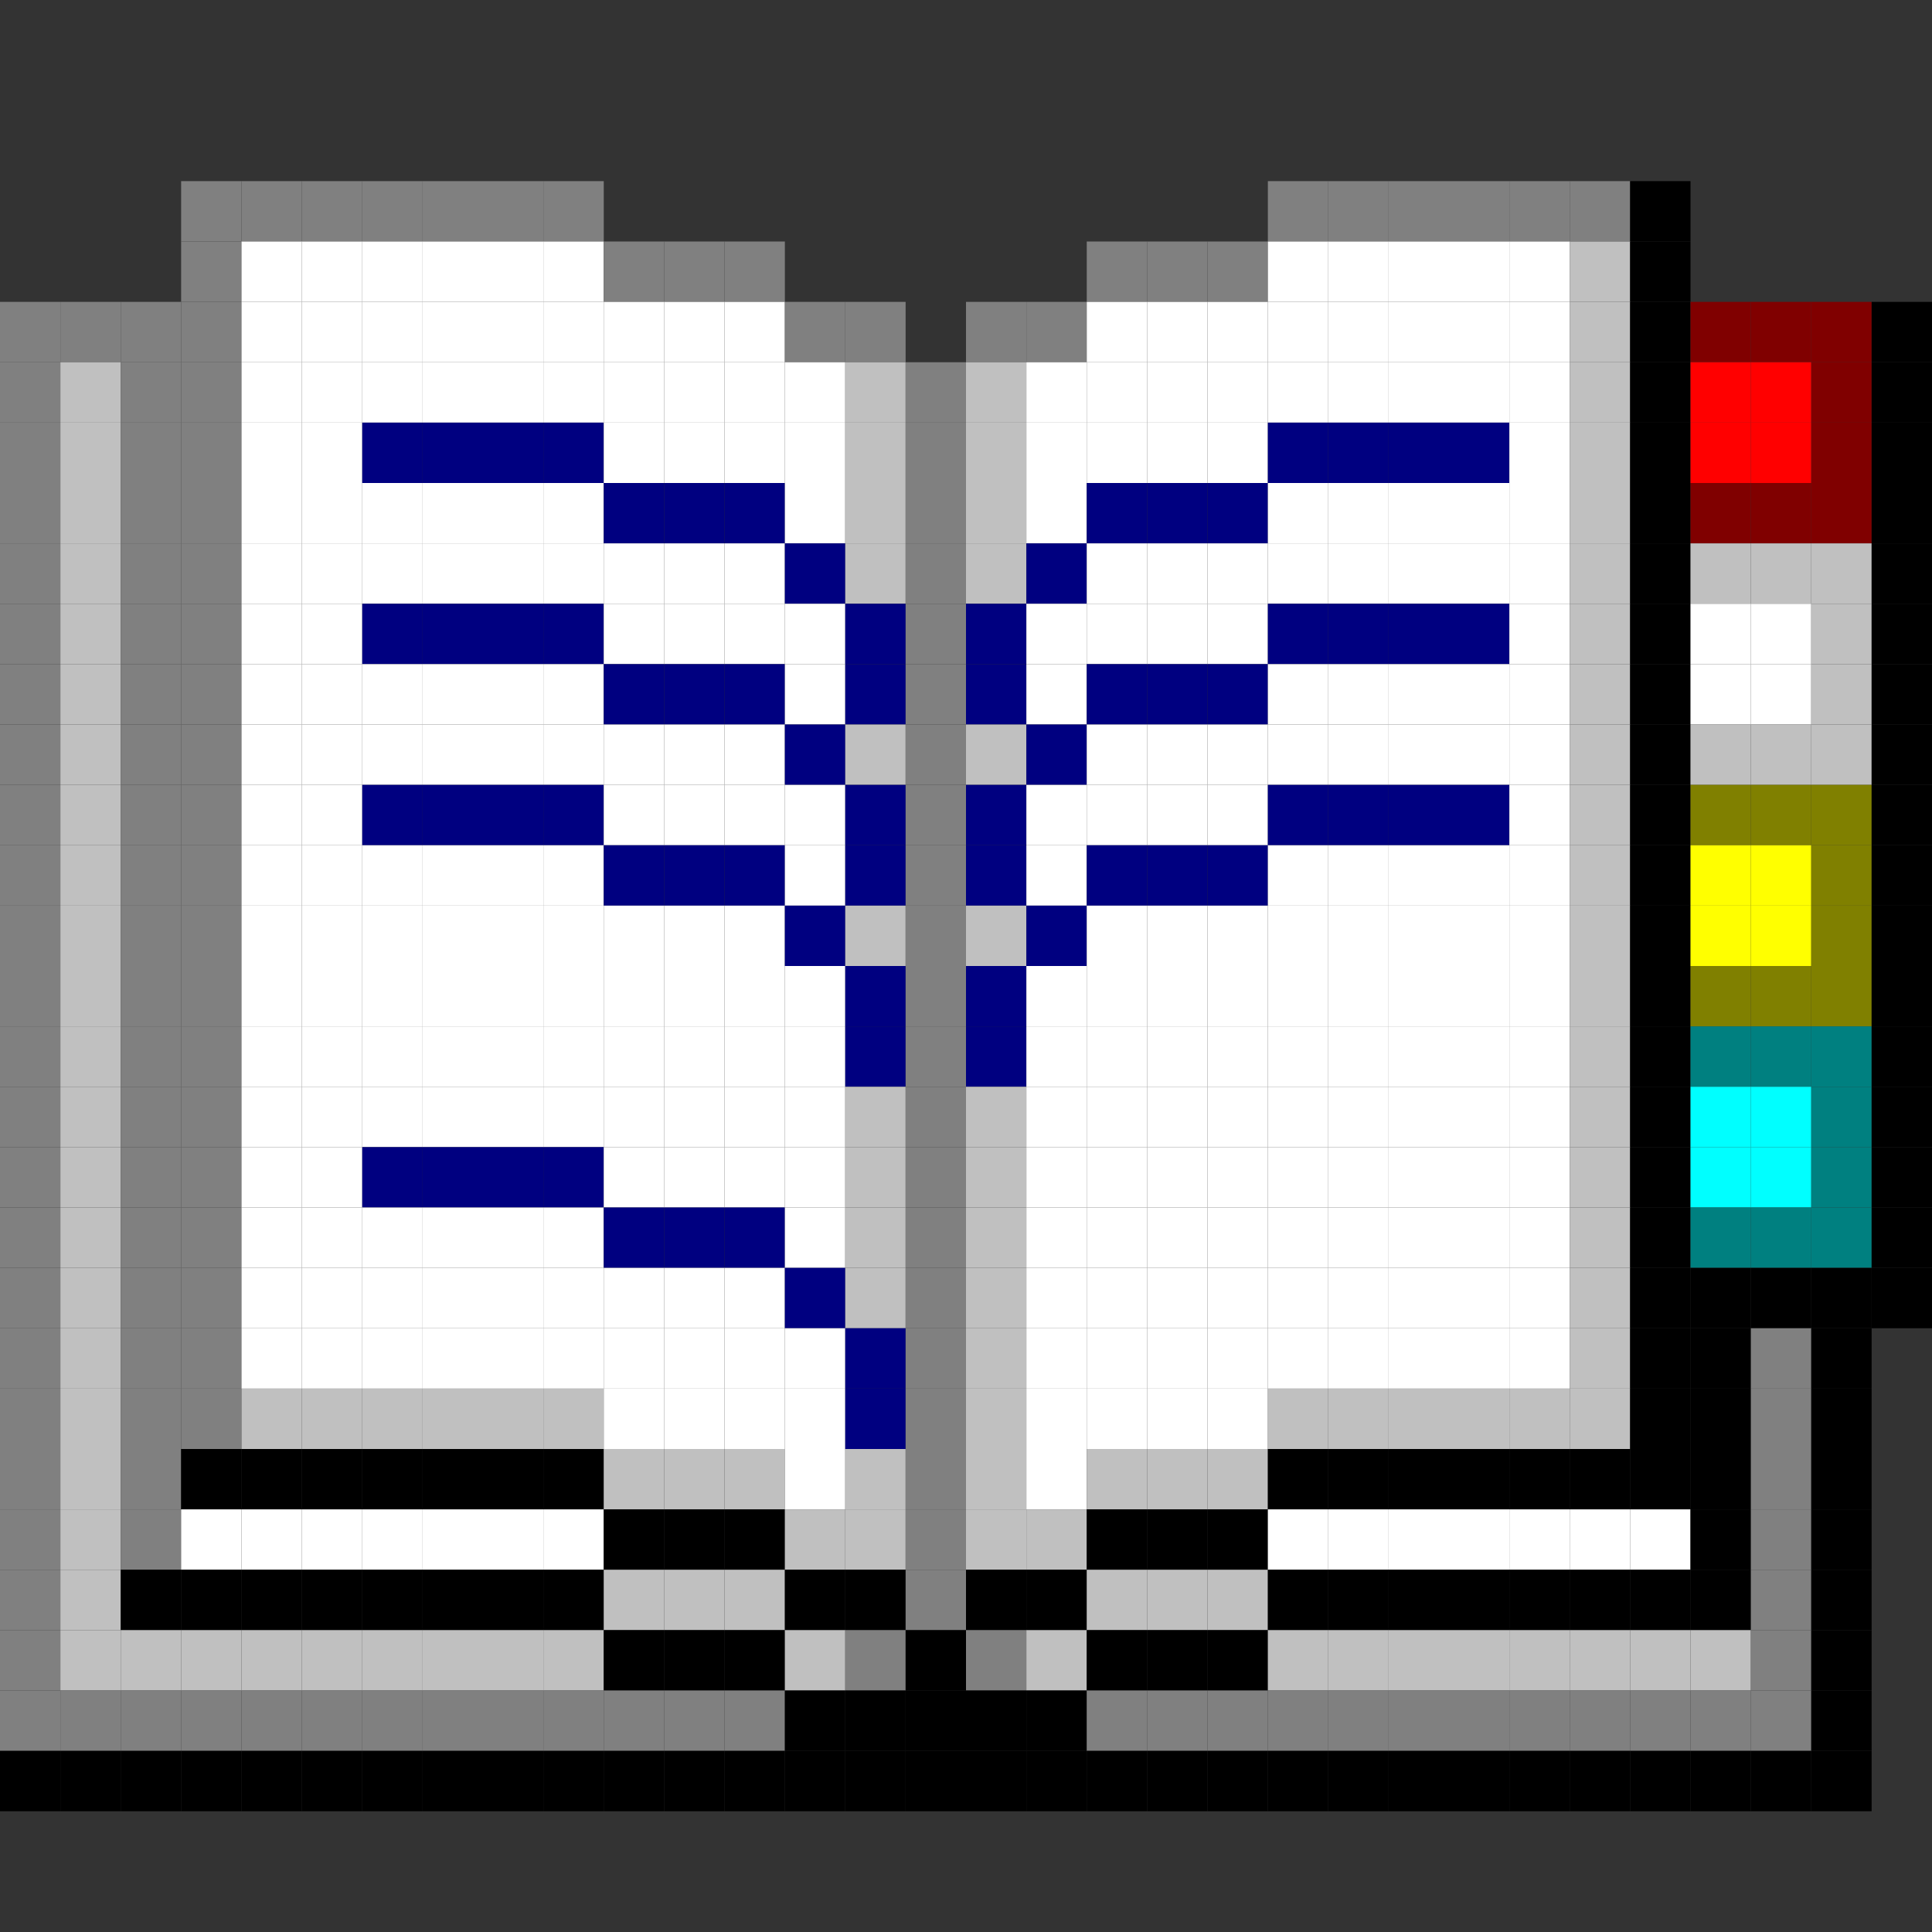 <?xml version="1.0" encoding="utf-8" ?>
<svg baseProfile="full" height="96px" version="1.1" width="96px" xmlns="http://www.w3.org/2000/svg" xmlns:ev="http://www.w3.org/2001/xml-events" xmlns:xlink="http://www.w3.org/1999/xlink"><rect width="100%" height="100%" fill="#333333" stroke="none"/><defs /><rect fill="rgb(128,128,128)" height="3px" width="3px" x="9px" y="9px" /><rect fill="rgb(128,128,128)" height="3px" width="3px" x="12px" y="9px" /><rect fill="rgb(128,128,128)" height="3px" width="3px" x="15px" y="9px" /><rect fill="rgb(128,128,128)" height="3px" width="3px" x="18px" y="9px" /><rect fill="rgb(128,128,128)" height="3px" width="3px" x="21px" y="9px" /><rect fill="rgb(128,128,128)" height="3px" width="3px" x="24px" y="9px" /><rect fill="rgb(128,128,128)" height="3px" width="3px" x="27px" y="9px" /><rect fill="rgb(128,128,128)" height="3px" width="3px" x="63px" y="9px" /><rect fill="rgb(128,128,128)" height="3px" width="3px" x="66px" y="9px" /><rect fill="rgb(128,128,128)" height="3px" width="3px" x="69px" y="9px" /><rect fill="rgb(128,128,128)" height="3px" width="3px" x="72px" y="9px" /><rect fill="rgb(128,128,128)" height="3px" width="3px" x="75px" y="9px" /><rect fill="rgb(128,128,128)" height="3px" width="3px" x="78px" y="9px" /><rect fill="rgb(0,0,0)" height="3px" width="3px" x="81px" y="9px" /><rect fill="rgb(128,128,128)" height="3px" width="3px" x="9px" y="12px" /><rect fill="rgb(255,255,255)" height="3px" width="3px" x="12px" y="12px" /><rect fill="rgb(255,255,255)" height="3px" width="3px" x="15px" y="12px" /><rect fill="rgb(255,255,255)" height="3px" width="3px" x="18px" y="12px" /><rect fill="rgb(255,255,255)" height="3px" width="3px" x="21px" y="12px" /><rect fill="rgb(255,255,255)" height="3px" width="3px" x="24px" y="12px" /><rect fill="rgb(255,255,255)" height="3px" width="3px" x="27px" y="12px" /><rect fill="rgb(128,128,128)" height="3px" width="3px" x="30px" y="12px" /><rect fill="rgb(128,128,128)" height="3px" width="3px" x="33px" y="12px" /><rect fill="rgb(128,128,128)" height="3px" width="3px" x="36px" y="12px" /><rect fill="rgb(128,128,128)" height="3px" width="3px" x="54px" y="12px" /><rect fill="rgb(128,128,128)" height="3px" width="3px" x="57px" y="12px" /><rect fill="rgb(128,128,128)" height="3px" width="3px" x="60px" y="12px" /><rect fill="rgb(255,255,255)" height="3px" width="3px" x="63px" y="12px" /><rect fill="rgb(255,255,255)" height="3px" width="3px" x="66px" y="12px" /><rect fill="rgb(255,255,255)" height="3px" width="3px" x="69px" y="12px" /><rect fill="rgb(255,255,255)" height="3px" width="3px" x="72px" y="12px" /><rect fill="rgb(255,255,255)" height="3px" width="3px" x="75px" y="12px" /><rect fill="rgb(192,192,192)" height="3px" width="3px" x="78px" y="12px" /><rect fill="rgb(0,0,0)" height="3px" width="3px" x="81px" y="12px" /><rect fill="rgb(128,128,128)" height="3px" width="3px" x="0px" y="15px" /><rect fill="rgb(128,128,128)" height="3px" width="3px" x="3px" y="15px" /><rect fill="rgb(128,128,128)" height="3px" width="3px" x="6px" y="15px" /><rect fill="rgb(128,128,128)" height="3px" width="3px" x="9px" y="15px" /><rect fill="rgb(255,255,255)" height="3px" width="3px" x="12px" y="15px" /><rect fill="rgb(255,255,255)" height="3px" width="3px" x="15px" y="15px" /><rect fill="rgb(255,255,255)" height="3px" width="3px" x="18px" y="15px" /><rect fill="rgb(255,255,255)" height="3px" width="3px" x="21px" y="15px" /><rect fill="rgb(255,255,255)" height="3px" width="3px" x="24px" y="15px" /><rect fill="rgb(255,255,255)" height="3px" width="3px" x="27px" y="15px" /><rect fill="rgb(255,255,255)" height="3px" width="3px" x="30px" y="15px" /><rect fill="rgb(255,255,255)" height="3px" width="3px" x="33px" y="15px" /><rect fill="rgb(255,255,255)" height="3px" width="3px" x="36px" y="15px" /><rect fill="rgb(128,128,128)" height="3px" width="3px" x="39px" y="15px" /><rect fill="rgb(128,128,128)" height="3px" width="3px" x="42px" y="15px" /><rect fill="rgb(128,128,128)" height="3px" width="3px" x="48px" y="15px" /><rect fill="rgb(128,128,128)" height="3px" width="3px" x="51px" y="15px" /><rect fill="rgb(255,255,255)" height="3px" width="3px" x="54px" y="15px" /><rect fill="rgb(255,255,255)" height="3px" width="3px" x="57px" y="15px" /><rect fill="rgb(255,255,255)" height="3px" width="3px" x="60px" y="15px" /><rect fill="rgb(255,255,255)" height="3px" width="3px" x="63px" y="15px" /><rect fill="rgb(255,255,255)" height="3px" width="3px" x="66px" y="15px" /><rect fill="rgb(255,255,255)" height="3px" width="3px" x="69px" y="15px" /><rect fill="rgb(255,255,255)" height="3px" width="3px" x="72px" y="15px" /><rect fill="rgb(255,255,255)" height="3px" width="3px" x="75px" y="15px" /><rect fill="rgb(192,192,192)" height="3px" width="3px" x="78px" y="15px" /><rect fill="rgb(0,0,0)" height="3px" width="3px" x="81px" y="15px" /><rect fill="rgb(128,0,0)" height="3px" width="3px" x="84px" y="15px" /><rect fill="rgb(128,0,0)" height="3px" width="3px" x="87px" y="15px" /><rect fill="rgb(128,0,0)" height="3px" width="3px" x="90px" y="15px" /><rect fill="rgb(0,0,0)" height="3px" width="3px" x="93px" y="15px" /><rect fill="rgb(128,128,128)" height="3px" width="3px" x="0px" y="18px" /><rect fill="rgb(192,192,192)" height="3px" width="3px" x="3px" y="18px" /><rect fill="rgb(128,128,128)" height="3px" width="3px" x="6px" y="18px" /><rect fill="rgb(128,128,128)" height="3px" width="3px" x="9px" y="18px" /><rect fill="rgb(255,255,255)" height="3px" width="3px" x="12px" y="18px" /><rect fill="rgb(255,255,255)" height="3px" width="3px" x="15px" y="18px" /><rect fill="rgb(255,255,255)" height="3px" width="3px" x="18px" y="18px" /><rect fill="rgb(255,255,255)" height="3px" width="3px" x="21px" y="18px" /><rect fill="rgb(255,255,255)" height="3px" width="3px" x="24px" y="18px" /><rect fill="rgb(255,255,255)" height="3px" width="3px" x="27px" y="18px" /><rect fill="rgb(255,255,255)" height="3px" width="3px" x="30px" y="18px" /><rect fill="rgb(255,255,255)" height="3px" width="3px" x="33px" y="18px" /><rect fill="rgb(255,255,255)" height="3px" width="3px" x="36px" y="18px" /><rect fill="rgb(255,255,255)" height="3px" width="3px" x="39px" y="18px" /><rect fill="rgb(192,192,192)" height="3px" width="3px" x="42px" y="18px" /><rect fill="rgb(128,128,128)" height="3px" width="3px" x="45px" y="18px" /><rect fill="rgb(192,192,192)" height="3px" width="3px" x="48px" y="18px" /><rect fill="rgb(255,255,255)" height="3px" width="3px" x="51px" y="18px" /><rect fill="rgb(255,255,255)" height="3px" width="3px" x="54px" y="18px" /><rect fill="rgb(255,255,255)" height="3px" width="3px" x="57px" y="18px" /><rect fill="rgb(255,255,255)" height="3px" width="3px" x="60px" y="18px" /><rect fill="rgb(255,255,255)" height="3px" width="3px" x="63px" y="18px" /><rect fill="rgb(255,255,255)" height="3px" width="3px" x="66px" y="18px" /><rect fill="rgb(255,255,255)" height="3px" width="3px" x="69px" y="18px" /><rect fill="rgb(255,255,255)" height="3px" width="3px" x="72px" y="18px" /><rect fill="rgb(255,255,255)" height="3px" width="3px" x="75px" y="18px" /><rect fill="rgb(192,192,192)" height="3px" width="3px" x="78px" y="18px" /><rect fill="rgb(0,0,0)" height="3px" width="3px" x="81px" y="18px" /><rect fill="rgb(255,0,0)" height="3px" width="3px" x="84px" y="18px" /><rect fill="rgb(255,0,0)" height="3px" width="3px" x="87px" y="18px" /><rect fill="rgb(128,0,0)" height="3px" width="3px" x="90px" y="18px" /><rect fill="rgb(0,0,0)" height="3px" width="3px" x="93px" y="18px" /><rect fill="rgb(128,128,128)" height="3px" width="3px" x="0px" y="21px" /><rect fill="rgb(192,192,192)" height="3px" width="3px" x="3px" y="21px" /><rect fill="rgb(128,128,128)" height="3px" width="3px" x="6px" y="21px" /><rect fill="rgb(128,128,128)" height="3px" width="3px" x="9px" y="21px" /><rect fill="rgb(255,255,255)" height="3px" width="3px" x="12px" y="21px" /><rect fill="rgb(255,255,255)" height="3px" width="3px" x="15px" y="21px" /><rect fill="rgb(0,0,128)" height="3px" width="3px" x="18px" y="21px" /><rect fill="rgb(0,0,128)" height="3px" width="3px" x="21px" y="21px" /><rect fill="rgb(0,0,128)" height="3px" width="3px" x="24px" y="21px" /><rect fill="rgb(0,0,128)" height="3px" width="3px" x="27px" y="21px" /><rect fill="rgb(255,255,255)" height="3px" width="3px" x="30px" y="21px" /><rect fill="rgb(255,255,255)" height="3px" width="3px" x="33px" y="21px" /><rect fill="rgb(255,255,255)" height="3px" width="3px" x="36px" y="21px" /><rect fill="rgb(255,255,255)" height="3px" width="3px" x="39px" y="21px" /><rect fill="rgb(192,192,192)" height="3px" width="3px" x="42px" y="21px" /><rect fill="rgb(128,128,128)" height="3px" width="3px" x="45px" y="21px" /><rect fill="rgb(192,192,192)" height="3px" width="3px" x="48px" y="21px" /><rect fill="rgb(255,255,255)" height="3px" width="3px" x="51px" y="21px" /><rect fill="rgb(255,255,255)" height="3px" width="3px" x="54px" y="21px" /><rect fill="rgb(255,255,255)" height="3px" width="3px" x="57px" y="21px" /><rect fill="rgb(255,255,255)" height="3px" width="3px" x="60px" y="21px" /><rect fill="rgb(0,0,128)" height="3px" width="3px" x="63px" y="21px" /><rect fill="rgb(0,0,128)" height="3px" width="3px" x="66px" y="21px" /><rect fill="rgb(0,0,128)" height="3px" width="3px" x="69px" y="21px" /><rect fill="rgb(0,0,128)" height="3px" width="3px" x="72px" y="21px" /><rect fill="rgb(255,255,255)" height="3px" width="3px" x="75px" y="21px" /><rect fill="rgb(192,192,192)" height="3px" width="3px" x="78px" y="21px" /><rect fill="rgb(0,0,0)" height="3px" width="3px" x="81px" y="21px" /><rect fill="rgb(255,0,0)" height="3px" width="3px" x="84px" y="21px" /><rect fill="rgb(255,0,0)" height="3px" width="3px" x="87px" y="21px" /><rect fill="rgb(128,0,0)" height="3px" width="3px" x="90px" y="21px" /><rect fill="rgb(0,0,0)" height="3px" width="3px" x="93px" y="21px" /><rect fill="rgb(128,128,128)" height="3px" width="3px" x="0px" y="24px" /><rect fill="rgb(192,192,192)" height="3px" width="3px" x="3px" y="24px" /><rect fill="rgb(128,128,128)" height="3px" width="3px" x="6px" y="24px" /><rect fill="rgb(128,128,128)" height="3px" width="3px" x="9px" y="24px" /><rect fill="rgb(255,255,255)" height="3px" width="3px" x="12px" y="24px" /><rect fill="rgb(255,255,255)" height="3px" width="3px" x="15px" y="24px" /><rect fill="rgb(255,255,255)" height="3px" width="3px" x="18px" y="24px" /><rect fill="rgb(255,255,255)" height="3px" width="3px" x="21px" y="24px" /><rect fill="rgb(255,255,255)" height="3px" width="3px" x="24px" y="24px" /><rect fill="rgb(255,255,255)" height="3px" width="3px" x="27px" y="24px" /><rect fill="rgb(0,0,128)" height="3px" width="3px" x="30px" y="24px" /><rect fill="rgb(0,0,128)" height="3px" width="3px" x="33px" y="24px" /><rect fill="rgb(0,0,128)" height="3px" width="3px" x="36px" y="24px" /><rect fill="rgb(255,255,255)" height="3px" width="3px" x="39px" y="24px" /><rect fill="rgb(192,192,192)" height="3px" width="3px" x="42px" y="24px" /><rect fill="rgb(128,128,128)" height="3px" width="3px" x="45px" y="24px" /><rect fill="rgb(192,192,192)" height="3px" width="3px" x="48px" y="24px" /><rect fill="rgb(255,255,255)" height="3px" width="3px" x="51px" y="24px" /><rect fill="rgb(0,0,128)" height="3px" width="3px" x="54px" y="24px" /><rect fill="rgb(0,0,128)" height="3px" width="3px" x="57px" y="24px" /><rect fill="rgb(0,0,128)" height="3px" width="3px" x="60px" y="24px" /><rect fill="rgb(255,255,255)" height="3px" width="3px" x="63px" y="24px" /><rect fill="rgb(255,255,255)" height="3px" width="3px" x="66px" y="24px" /><rect fill="rgb(255,255,255)" height="3px" width="3px" x="69px" y="24px" /><rect fill="rgb(255,255,255)" height="3px" width="3px" x="72px" y="24px" /><rect fill="rgb(255,255,255)" height="3px" width="3px" x="75px" y="24px" /><rect fill="rgb(192,192,192)" height="3px" width="3px" x="78px" y="24px" /><rect fill="rgb(0,0,0)" height="3px" width="3px" x="81px" y="24px" /><rect fill="rgb(128,0,0)" height="3px" width="3px" x="84px" y="24px" /><rect fill="rgb(128,0,0)" height="3px" width="3px" x="87px" y="24px" /><rect fill="rgb(128,0,0)" height="3px" width="3px" x="90px" y="24px" /><rect fill="rgb(0,0,0)" height="3px" width="3px" x="93px" y="24px" /><rect fill="rgb(128,128,128)" height="3px" width="3px" x="0px" y="27px" /><rect fill="rgb(192,192,192)" height="3px" width="3px" x="3px" y="27px" /><rect fill="rgb(128,128,128)" height="3px" width="3px" x="6px" y="27px" /><rect fill="rgb(128,128,128)" height="3px" width="3px" x="9px" y="27px" /><rect fill="rgb(255,255,255)" height="3px" width="3px" x="12px" y="27px" /><rect fill="rgb(255,255,255)" height="3px" width="3px" x="15px" y="27px" /><rect fill="rgb(255,255,255)" height="3px" width="3px" x="18px" y="27px" /><rect fill="rgb(255,255,255)" height="3px" width="3px" x="21px" y="27px" /><rect fill="rgb(255,255,255)" height="3px" width="3px" x="24px" y="27px" /><rect fill="rgb(255,255,255)" height="3px" width="3px" x="27px" y="27px" /><rect fill="rgb(255,255,255)" height="3px" width="3px" x="30px" y="27px" /><rect fill="rgb(255,255,255)" height="3px" width="3px" x="33px" y="27px" /><rect fill="rgb(255,255,255)" height="3px" width="3px" x="36px" y="27px" /><rect fill="rgb(0,0,128)" height="3px" width="3px" x="39px" y="27px" /><rect fill="rgb(192,192,192)" height="3px" width="3px" x="42px" y="27px" /><rect fill="rgb(128,128,128)" height="3px" width="3px" x="45px" y="27px" /><rect fill="rgb(192,192,192)" height="3px" width="3px" x="48px" y="27px" /><rect fill="rgb(0,0,128)" height="3px" width="3px" x="51px" y="27px" /><rect fill="rgb(255,255,255)" height="3px" width="3px" x="54px" y="27px" /><rect fill="rgb(255,255,255)" height="3px" width="3px" x="57px" y="27px" /><rect fill="rgb(255,255,255)" height="3px" width="3px" x="60px" y="27px" /><rect fill="rgb(255,255,255)" height="3px" width="3px" x="63px" y="27px" /><rect fill="rgb(255,255,255)" height="3px" width="3px" x="66px" y="27px" /><rect fill="rgb(255,255,255)" height="3px" width="3px" x="69px" y="27px" /><rect fill="rgb(255,255,255)" height="3px" width="3px" x="72px" y="27px" /><rect fill="rgb(255,255,255)" height="3px" width="3px" x="75px" y="27px" /><rect fill="rgb(192,192,192)" height="3px" width="3px" x="78px" y="27px" /><rect fill="rgb(0,0,0)" height="3px" width="3px" x="81px" y="27px" /><rect fill="rgb(192,192,192)" height="3px" width="3px" x="84px" y="27px" /><rect fill="rgb(192,192,192)" height="3px" width="3px" x="87px" y="27px" /><rect fill="rgb(192,192,192)" height="3px" width="3px" x="90px" y="27px" /><rect fill="rgb(0,0,0)" height="3px" width="3px" x="93px" y="27px" /><rect fill="rgb(128,128,128)" height="3px" width="3px" x="0px" y="30px" /><rect fill="rgb(192,192,192)" height="3px" width="3px" x="3px" y="30px" /><rect fill="rgb(128,128,128)" height="3px" width="3px" x="6px" y="30px" /><rect fill="rgb(128,128,128)" height="3px" width="3px" x="9px" y="30px" /><rect fill="rgb(255,255,255)" height="3px" width="3px" x="12px" y="30px" /><rect fill="rgb(255,255,255)" height="3px" width="3px" x="15px" y="30px" /><rect fill="rgb(0,0,128)" height="3px" width="3px" x="18px" y="30px" /><rect fill="rgb(0,0,128)" height="3px" width="3px" x="21px" y="30px" /><rect fill="rgb(0,0,128)" height="3px" width="3px" x="24px" y="30px" /><rect fill="rgb(0,0,128)" height="3px" width="3px" x="27px" y="30px" /><rect fill="rgb(255,255,255)" height="3px" width="3px" x="30px" y="30px" /><rect fill="rgb(255,255,255)" height="3px" width="3px" x="33px" y="30px" /><rect fill="rgb(255,255,255)" height="3px" width="3px" x="36px" y="30px" /><rect fill="rgb(255,255,255)" height="3px" width="3px" x="39px" y="30px" /><rect fill="rgb(0,0,128)" height="3px" width="3px" x="42px" y="30px" /><rect fill="rgb(128,128,128)" height="3px" width="3px" x="45px" y="30px" /><rect fill="rgb(0,0,128)" height="3px" width="3px" x="48px" y="30px" /><rect fill="rgb(255,255,255)" height="3px" width="3px" x="51px" y="30px" /><rect fill="rgb(255,255,255)" height="3px" width="3px" x="54px" y="30px" /><rect fill="rgb(255,255,255)" height="3px" width="3px" x="57px" y="30px" /><rect fill="rgb(255,255,255)" height="3px" width="3px" x="60px" y="30px" /><rect fill="rgb(0,0,128)" height="3px" width="3px" x="63px" y="30px" /><rect fill="rgb(0,0,128)" height="3px" width="3px" x="66px" y="30px" /><rect fill="rgb(0,0,128)" height="3px" width="3px" x="69px" y="30px" /><rect fill="rgb(0,0,128)" height="3px" width="3px" x="72px" y="30px" /><rect fill="rgb(255,255,255)" height="3px" width="3px" x="75px" y="30px" /><rect fill="rgb(192,192,192)" height="3px" width="3px" x="78px" y="30px" /><rect fill="rgb(0,0,0)" height="3px" width="3px" x="81px" y="30px" /><rect fill="rgb(255,255,255)" height="3px" width="3px" x="84px" y="30px" /><rect fill="rgb(255,255,255)" height="3px" width="3px" x="87px" y="30px" /><rect fill="rgb(192,192,192)" height="3px" width="3px" x="90px" y="30px" /><rect fill="rgb(0,0,0)" height="3px" width="3px" x="93px" y="30px" /><rect fill="rgb(128,128,128)" height="3px" width="3px" x="0px" y="33px" /><rect fill="rgb(192,192,192)" height="3px" width="3px" x="3px" y="33px" /><rect fill="rgb(128,128,128)" height="3px" width="3px" x="6px" y="33px" /><rect fill="rgb(128,128,128)" height="3px" width="3px" x="9px" y="33px" /><rect fill="rgb(255,255,255)" height="3px" width="3px" x="12px" y="33px" /><rect fill="rgb(255,255,255)" height="3px" width="3px" x="15px" y="33px" /><rect fill="rgb(255,255,255)" height="3px" width="3px" x="18px" y="33px" /><rect fill="rgb(255,255,255)" height="3px" width="3px" x="21px" y="33px" /><rect fill="rgb(255,255,255)" height="3px" width="3px" x="24px" y="33px" /><rect fill="rgb(255,255,255)" height="3px" width="3px" x="27px" y="33px" /><rect fill="rgb(0,0,128)" height="3px" width="3px" x="30px" y="33px" /><rect fill="rgb(0,0,128)" height="3px" width="3px" x="33px" y="33px" /><rect fill="rgb(0,0,128)" height="3px" width="3px" x="36px" y="33px" /><rect fill="rgb(255,255,255)" height="3px" width="3px" x="39px" y="33px" /><rect fill="rgb(0,0,128)" height="3px" width="3px" x="42px" y="33px" /><rect fill="rgb(128,128,128)" height="3px" width="3px" x="45px" y="33px" /><rect fill="rgb(0,0,128)" height="3px" width="3px" x="48px" y="33px" /><rect fill="rgb(255,255,255)" height="3px" width="3px" x="51px" y="33px" /><rect fill="rgb(0,0,128)" height="3px" width="3px" x="54px" y="33px" /><rect fill="rgb(0,0,128)" height="3px" width="3px" x="57px" y="33px" /><rect fill="rgb(0,0,128)" height="3px" width="3px" x="60px" y="33px" /><rect fill="rgb(255,255,255)" height="3px" width="3px" x="63px" y="33px" /><rect fill="rgb(255,255,255)" height="3px" width="3px" x="66px" y="33px" /><rect fill="rgb(255,255,255)" height="3px" width="3px" x="69px" y="33px" /><rect fill="rgb(255,255,255)" height="3px" width="3px" x="72px" y="33px" /><rect fill="rgb(255,255,255)" height="3px" width="3px" x="75px" y="33px" /><rect fill="rgb(192,192,192)" height="3px" width="3px" x="78px" y="33px" /><rect fill="rgb(0,0,0)" height="3px" width="3px" x="81px" y="33px" /><rect fill="rgb(255,255,255)" height="3px" width="3px" x="84px" y="33px" /><rect fill="rgb(255,255,255)" height="3px" width="3px" x="87px" y="33px" /><rect fill="rgb(192,192,192)" height="3px" width="3px" x="90px" y="33px" /><rect fill="rgb(0,0,0)" height="3px" width="3px" x="93px" y="33px" /><rect fill="rgb(128,128,128)" height="3px" width="3px" x="0px" y="36px" /><rect fill="rgb(192,192,192)" height="3px" width="3px" x="3px" y="36px" /><rect fill="rgb(128,128,128)" height="3px" width="3px" x="6px" y="36px" /><rect fill="rgb(128,128,128)" height="3px" width="3px" x="9px" y="36px" /><rect fill="rgb(255,255,255)" height="3px" width="3px" x="12px" y="36px" /><rect fill="rgb(255,255,255)" height="3px" width="3px" x="15px" y="36px" /><rect fill="rgb(255,255,255)" height="3px" width="3px" x="18px" y="36px" /><rect fill="rgb(255,255,255)" height="3px" width="3px" x="21px" y="36px" /><rect fill="rgb(255,255,255)" height="3px" width="3px" x="24px" y="36px" /><rect fill="rgb(255,255,255)" height="3px" width="3px" x="27px" y="36px" /><rect fill="rgb(255,255,255)" height="3px" width="3px" x="30px" y="36px" /><rect fill="rgb(255,255,255)" height="3px" width="3px" x="33px" y="36px" /><rect fill="rgb(255,255,255)" height="3px" width="3px" x="36px" y="36px" /><rect fill="rgb(0,0,128)" height="3px" width="3px" x="39px" y="36px" /><rect fill="rgb(192,192,192)" height="3px" width="3px" x="42px" y="36px" /><rect fill="rgb(128,128,128)" height="3px" width="3px" x="45px" y="36px" /><rect fill="rgb(192,192,192)" height="3px" width="3px" x="48px" y="36px" /><rect fill="rgb(0,0,128)" height="3px" width="3px" x="51px" y="36px" /><rect fill="rgb(255,255,255)" height="3px" width="3px" x="54px" y="36px" /><rect fill="rgb(255,255,255)" height="3px" width="3px" x="57px" y="36px" /><rect fill="rgb(255,255,255)" height="3px" width="3px" x="60px" y="36px" /><rect fill="rgb(255,255,255)" height="3px" width="3px" x="63px" y="36px" /><rect fill="rgb(255,255,255)" height="3px" width="3px" x="66px" y="36px" /><rect fill="rgb(255,255,255)" height="3px" width="3px" x="69px" y="36px" /><rect fill="rgb(255,255,255)" height="3px" width="3px" x="72px" y="36px" /><rect fill="rgb(255,255,255)" height="3px" width="3px" x="75px" y="36px" /><rect fill="rgb(192,192,192)" height="3px" width="3px" x="78px" y="36px" /><rect fill="rgb(0,0,0)" height="3px" width="3px" x="81px" y="36px" /><rect fill="rgb(192,192,192)" height="3px" width="3px" x="84px" y="36px" /><rect fill="rgb(192,192,192)" height="3px" width="3px" x="87px" y="36px" /><rect fill="rgb(192,192,192)" height="3px" width="3px" x="90px" y="36px" /><rect fill="rgb(0,0,0)" height="3px" width="3px" x="93px" y="36px" /><rect fill="rgb(128,128,128)" height="3px" width="3px" x="0px" y="39px" /><rect fill="rgb(192,192,192)" height="3px" width="3px" x="3px" y="39px" /><rect fill="rgb(128,128,128)" height="3px" width="3px" x="6px" y="39px" /><rect fill="rgb(128,128,128)" height="3px" width="3px" x="9px" y="39px" /><rect fill="rgb(255,255,255)" height="3px" width="3px" x="12px" y="39px" /><rect fill="rgb(255,255,255)" height="3px" width="3px" x="15px" y="39px" /><rect fill="rgb(0,0,128)" height="3px" width="3px" x="18px" y="39px" /><rect fill="rgb(0,0,128)" height="3px" width="3px" x="21px" y="39px" /><rect fill="rgb(0,0,128)" height="3px" width="3px" x="24px" y="39px" /><rect fill="rgb(0,0,128)" height="3px" width="3px" x="27px" y="39px" /><rect fill="rgb(255,255,255)" height="3px" width="3px" x="30px" y="39px" /><rect fill="rgb(255,255,255)" height="3px" width="3px" x="33px" y="39px" /><rect fill="rgb(255,255,255)" height="3px" width="3px" x="36px" y="39px" /><rect fill="rgb(255,255,255)" height="3px" width="3px" x="39px" y="39px" /><rect fill="rgb(0,0,128)" height="3px" width="3px" x="42px" y="39px" /><rect fill="rgb(128,128,128)" height="3px" width="3px" x="45px" y="39px" /><rect fill="rgb(0,0,128)" height="3px" width="3px" x="48px" y="39px" /><rect fill="rgb(255,255,255)" height="3px" width="3px" x="51px" y="39px" /><rect fill="rgb(255,255,255)" height="3px" width="3px" x="54px" y="39px" /><rect fill="rgb(255,255,255)" height="3px" width="3px" x="57px" y="39px" /><rect fill="rgb(255,255,255)" height="3px" width="3px" x="60px" y="39px" /><rect fill="rgb(0,0,128)" height="3px" width="3px" x="63px" y="39px" /><rect fill="rgb(0,0,128)" height="3px" width="3px" x="66px" y="39px" /><rect fill="rgb(0,0,128)" height="3px" width="3px" x="69px" y="39px" /><rect fill="rgb(0,0,128)" height="3px" width="3px" x="72px" y="39px" /><rect fill="rgb(255,255,255)" height="3px" width="3px" x="75px" y="39px" /><rect fill="rgb(192,192,192)" height="3px" width="3px" x="78px" y="39px" /><rect fill="rgb(0,0,0)" height="3px" width="3px" x="81px" y="39px" /><rect fill="rgb(128,128,0)" height="3px" width="3px" x="84px" y="39px" /><rect fill="rgb(128,128,0)" height="3px" width="3px" x="87px" y="39px" /><rect fill="rgb(128,128,0)" height="3px" width="3px" x="90px" y="39px" /><rect fill="rgb(0,0,0)" height="3px" width="3px" x="93px" y="39px" /><rect fill="rgb(128,128,128)" height="3px" width="3px" x="0px" y="42px" /><rect fill="rgb(192,192,192)" height="3px" width="3px" x="3px" y="42px" /><rect fill="rgb(128,128,128)" height="3px" width="3px" x="6px" y="42px" /><rect fill="rgb(128,128,128)" height="3px" width="3px" x="9px" y="42px" /><rect fill="rgb(255,255,255)" height="3px" width="3px" x="12px" y="42px" /><rect fill="rgb(255,255,255)" height="3px" width="3px" x="15px" y="42px" /><rect fill="rgb(255,255,255)" height="3px" width="3px" x="18px" y="42px" /><rect fill="rgb(255,255,255)" height="3px" width="3px" x="21px" y="42px" /><rect fill="rgb(255,255,255)" height="3px" width="3px" x="24px" y="42px" /><rect fill="rgb(255,255,255)" height="3px" width="3px" x="27px" y="42px" /><rect fill="rgb(0,0,128)" height="3px" width="3px" x="30px" y="42px" /><rect fill="rgb(0,0,128)" height="3px" width="3px" x="33px" y="42px" /><rect fill="rgb(0,0,128)" height="3px" width="3px" x="36px" y="42px" /><rect fill="rgb(255,255,255)" height="3px" width="3px" x="39px" y="42px" /><rect fill="rgb(0,0,128)" height="3px" width="3px" x="42px" y="42px" /><rect fill="rgb(128,128,128)" height="3px" width="3px" x="45px" y="42px" /><rect fill="rgb(0,0,128)" height="3px" width="3px" x="48px" y="42px" /><rect fill="rgb(255,255,255)" height="3px" width="3px" x="51px" y="42px" /><rect fill="rgb(0,0,128)" height="3px" width="3px" x="54px" y="42px" /><rect fill="rgb(0,0,128)" height="3px" width="3px" x="57px" y="42px" /><rect fill="rgb(0,0,128)" height="3px" width="3px" x="60px" y="42px" /><rect fill="rgb(255,255,255)" height="3px" width="3px" x="63px" y="42px" /><rect fill="rgb(255,255,255)" height="3px" width="3px" x="66px" y="42px" /><rect fill="rgb(255,255,255)" height="3px" width="3px" x="69px" y="42px" /><rect fill="rgb(255,255,255)" height="3px" width="3px" x="72px" y="42px" /><rect fill="rgb(255,255,255)" height="3px" width="3px" x="75px" y="42px" /><rect fill="rgb(192,192,192)" height="3px" width="3px" x="78px" y="42px" /><rect fill="rgb(0,0,0)" height="3px" width="3px" x="81px" y="42px" /><rect fill="rgb(255,255,0)" height="3px" width="3px" x="84px" y="42px" /><rect fill="rgb(255,255,0)" height="3px" width="3px" x="87px" y="42px" /><rect fill="rgb(128,128,0)" height="3px" width="3px" x="90px" y="42px" /><rect fill="rgb(0,0,0)" height="3px" width="3px" x="93px" y="42px" /><rect fill="rgb(128,128,128)" height="3px" width="3px" x="0px" y="45px" /><rect fill="rgb(192,192,192)" height="3px" width="3px" x="3px" y="45px" /><rect fill="rgb(128,128,128)" height="3px" width="3px" x="6px" y="45px" /><rect fill="rgb(128,128,128)" height="3px" width="3px" x="9px" y="45px" /><rect fill="rgb(255,255,255)" height="3px" width="3px" x="12px" y="45px" /><rect fill="rgb(255,255,255)" height="3px" width="3px" x="15px" y="45px" /><rect fill="rgb(255,255,255)" height="3px" width="3px" x="18px" y="45px" /><rect fill="rgb(255,255,255)" height="3px" width="3px" x="21px" y="45px" /><rect fill="rgb(255,255,255)" height="3px" width="3px" x="24px" y="45px" /><rect fill="rgb(255,255,255)" height="3px" width="3px" x="27px" y="45px" /><rect fill="rgb(255,255,255)" height="3px" width="3px" x="30px" y="45px" /><rect fill="rgb(255,255,255)" height="3px" width="3px" x="33px" y="45px" /><rect fill="rgb(255,255,255)" height="3px" width="3px" x="36px" y="45px" /><rect fill="rgb(0,0,128)" height="3px" width="3px" x="39px" y="45px" /><rect fill="rgb(192,192,192)" height="3px" width="3px" x="42px" y="45px" /><rect fill="rgb(128,128,128)" height="3px" width="3px" x="45px" y="45px" /><rect fill="rgb(192,192,192)" height="3px" width="3px" x="48px" y="45px" /><rect fill="rgb(0,0,128)" height="3px" width="3px" x="51px" y="45px" /><rect fill="rgb(255,255,255)" height="3px" width="3px" x="54px" y="45px" /><rect fill="rgb(255,255,255)" height="3px" width="3px" x="57px" y="45px" /><rect fill="rgb(255,255,255)" height="3px" width="3px" x="60px" y="45px" /><rect fill="rgb(255,255,255)" height="3px" width="3px" x="63px" y="45px" /><rect fill="rgb(255,255,255)" height="3px" width="3px" x="66px" y="45px" /><rect fill="rgb(255,255,255)" height="3px" width="3px" x="69px" y="45px" /><rect fill="rgb(255,255,255)" height="3px" width="3px" x="72px" y="45px" /><rect fill="rgb(255,255,255)" height="3px" width="3px" x="75px" y="45px" /><rect fill="rgb(192,192,192)" height="3px" width="3px" x="78px" y="45px" /><rect fill="rgb(0,0,0)" height="3px" width="3px" x="81px" y="45px" /><rect fill="rgb(255,255,0)" height="3px" width="3px" x="84px" y="45px" /><rect fill="rgb(255,255,0)" height="3px" width="3px" x="87px" y="45px" /><rect fill="rgb(128,128,0)" height="3px" width="3px" x="90px" y="45px" /><rect fill="rgb(0,0,0)" height="3px" width="3px" x="93px" y="45px" /><rect fill="rgb(128,128,128)" height="3px" width="3px" x="0px" y="48px" /><rect fill="rgb(192,192,192)" height="3px" width="3px" x="3px" y="48px" /><rect fill="rgb(128,128,128)" height="3px" width="3px" x="6px" y="48px" /><rect fill="rgb(128,128,128)" height="3px" width="3px" x="9px" y="48px" /><rect fill="rgb(255,255,255)" height="3px" width="3px" x="12px" y="48px" /><rect fill="rgb(255,255,255)" height="3px" width="3px" x="15px" y="48px" /><rect fill="rgb(255,255,255)" height="3px" width="3px" x="18px" y="48px" /><rect fill="rgb(255,255,255)" height="3px" width="3px" x="21px" y="48px" /><rect fill="rgb(255,255,255)" height="3px" width="3px" x="24px" y="48px" /><rect fill="rgb(255,255,255)" height="3px" width="3px" x="27px" y="48px" /><rect fill="rgb(255,255,255)" height="3px" width="3px" x="30px" y="48px" /><rect fill="rgb(255,255,255)" height="3px" width="3px" x="33px" y="48px" /><rect fill="rgb(255,255,255)" height="3px" width="3px" x="36px" y="48px" /><rect fill="rgb(255,255,255)" height="3px" width="3px" x="39px" y="48px" /><rect fill="rgb(0,0,128)" height="3px" width="3px" x="42px" y="48px" /><rect fill="rgb(128,128,128)" height="3px" width="3px" x="45px" y="48px" /><rect fill="rgb(0,0,128)" height="3px" width="3px" x="48px" y="48px" /><rect fill="rgb(255,255,255)" height="3px" width="3px" x="51px" y="48px" /><rect fill="rgb(255,255,255)" height="3px" width="3px" x="54px" y="48px" /><rect fill="rgb(255,255,255)" height="3px" width="3px" x="57px" y="48px" /><rect fill="rgb(255,255,255)" height="3px" width="3px" x="60px" y="48px" /><rect fill="rgb(255,255,255)" height="3px" width="3px" x="63px" y="48px" /><rect fill="rgb(255,255,255)" height="3px" width="3px" x="66px" y="48px" /><rect fill="rgb(255,255,255)" height="3px" width="3px" x="69px" y="48px" /><rect fill="rgb(255,255,255)" height="3px" width="3px" x="72px" y="48px" /><rect fill="rgb(255,255,255)" height="3px" width="3px" x="75px" y="48px" /><rect fill="rgb(192,192,192)" height="3px" width="3px" x="78px" y="48px" /><rect fill="rgb(0,0,0)" height="3px" width="3px" x="81px" y="48px" /><rect fill="rgb(128,128,0)" height="3px" width="3px" x="84px" y="48px" /><rect fill="rgb(128,128,0)" height="3px" width="3px" x="87px" y="48px" /><rect fill="rgb(128,128,0)" height="3px" width="3px" x="90px" y="48px" /><rect fill="rgb(0,0,0)" height="3px" width="3px" x="93px" y="48px" /><rect fill="rgb(128,128,128)" height="3px" width="3px" x="0px" y="51px" /><rect fill="rgb(192,192,192)" height="3px" width="3px" x="3px" y="51px" /><rect fill="rgb(128,128,128)" height="3px" width="3px" x="6px" y="51px" /><rect fill="rgb(128,128,128)" height="3px" width="3px" x="9px" y="51px" /><rect fill="rgb(255,255,255)" height="3px" width="3px" x="12px" y="51px" /><rect fill="rgb(255,255,255)" height="3px" width="3px" x="15px" y="51px" /><rect fill="rgb(255,255,255)" height="3px" width="3px" x="18px" y="51px" /><rect fill="rgb(255,255,255)" height="3px" width="3px" x="21px" y="51px" /><rect fill="rgb(255,255,255)" height="3px" width="3px" x="24px" y="51px" /><rect fill="rgb(255,255,255)" height="3px" width="3px" x="27px" y="51px" /><rect fill="rgb(255,255,255)" height="3px" width="3px" x="30px" y="51px" /><rect fill="rgb(255,255,255)" height="3px" width="3px" x="33px" y="51px" /><rect fill="rgb(255,255,255)" height="3px" width="3px" x="36px" y="51px" /><rect fill="rgb(255,255,255)" height="3px" width="3px" x="39px" y="51px" /><rect fill="rgb(0,0,128)" height="3px" width="3px" x="42px" y="51px" /><rect fill="rgb(128,128,128)" height="3px" width="3px" x="45px" y="51px" /><rect fill="rgb(0,0,128)" height="3px" width="3px" x="48px" y="51px" /><rect fill="rgb(255,255,255)" height="3px" width="3px" x="51px" y="51px" /><rect fill="rgb(255,255,255)" height="3px" width="3px" x="54px" y="51px" /><rect fill="rgb(255,255,255)" height="3px" width="3px" x="57px" y="51px" /><rect fill="rgb(255,255,255)" height="3px" width="3px" x="60px" y="51px" /><rect fill="rgb(255,255,255)" height="3px" width="3px" x="63px" y="51px" /><rect fill="rgb(255,255,255)" height="3px" width="3px" x="66px" y="51px" /><rect fill="rgb(255,255,255)" height="3px" width="3px" x="69px" y="51px" /><rect fill="rgb(255,255,255)" height="3px" width="3px" x="72px" y="51px" /><rect fill="rgb(255,255,255)" height="3px" width="3px" x="75px" y="51px" /><rect fill="rgb(192,192,192)" height="3px" width="3px" x="78px" y="51px" /><rect fill="rgb(0,0,0)" height="3px" width="3px" x="81px" y="51px" /><rect fill="rgb(0,128,128)" height="3px" width="3px" x="84px" y="51px" /><rect fill="rgb(0,128,128)" height="3px" width="3px" x="87px" y="51px" /><rect fill="rgb(0,128,128)" height="3px" width="3px" x="90px" y="51px" /><rect fill="rgb(0,0,0)" height="3px" width="3px" x="93px" y="51px" /><rect fill="rgb(128,128,128)" height="3px" width="3px" x="0px" y="54px" /><rect fill="rgb(192,192,192)" height="3px" width="3px" x="3px" y="54px" /><rect fill="rgb(128,128,128)" height="3px" width="3px" x="6px" y="54px" /><rect fill="rgb(128,128,128)" height="3px" width="3px" x="9px" y="54px" /><rect fill="rgb(255,255,255)" height="3px" width="3px" x="12px" y="54px" /><rect fill="rgb(255,255,255)" height="3px" width="3px" x="15px" y="54px" /><rect fill="rgb(255,255,255)" height="3px" width="3px" x="18px" y="54px" /><rect fill="rgb(255,255,255)" height="3px" width="3px" x="21px" y="54px" /><rect fill="rgb(255,255,255)" height="3px" width="3px" x="24px" y="54px" /><rect fill="rgb(255,255,255)" height="3px" width="3px" x="27px" y="54px" /><rect fill="rgb(255,255,255)" height="3px" width="3px" x="30px" y="54px" /><rect fill="rgb(255,255,255)" height="3px" width="3px" x="33px" y="54px" /><rect fill="rgb(255,255,255)" height="3px" width="3px" x="36px" y="54px" /><rect fill="rgb(255,255,255)" height="3px" width="3px" x="39px" y="54px" /><rect fill="rgb(192,192,192)" height="3px" width="3px" x="42px" y="54px" /><rect fill="rgb(128,128,128)" height="3px" width="3px" x="45px" y="54px" /><rect fill="rgb(192,192,192)" height="3px" width="3px" x="48px" y="54px" /><rect fill="rgb(255,255,255)" height="3px" width="3px" x="51px" y="54px" /><rect fill="rgb(255,255,255)" height="3px" width="3px" x="54px" y="54px" /><rect fill="rgb(255,255,255)" height="3px" width="3px" x="57px" y="54px" /><rect fill="rgb(255,255,255)" height="3px" width="3px" x="60px" y="54px" /><rect fill="rgb(255,255,255)" height="3px" width="3px" x="63px" y="54px" /><rect fill="rgb(255,255,255)" height="3px" width="3px" x="66px" y="54px" /><rect fill="rgb(255,255,255)" height="3px" width="3px" x="69px" y="54px" /><rect fill="rgb(255,255,255)" height="3px" width="3px" x="72px" y="54px" /><rect fill="rgb(255,255,255)" height="3px" width="3px" x="75px" y="54px" /><rect fill="rgb(192,192,192)" height="3px" width="3px" x="78px" y="54px" /><rect fill="rgb(0,0,0)" height="3px" width="3px" x="81px" y="54px" /><rect fill="rgb(0,255,255)" height="3px" width="3px" x="84px" y="54px" /><rect fill="rgb(0,255,255)" height="3px" width="3px" x="87px" y="54px" /><rect fill="rgb(0,128,128)" height="3px" width="3px" x="90px" y="54px" /><rect fill="rgb(0,0,0)" height="3px" width="3px" x="93px" y="54px" /><rect fill="rgb(128,128,128)" height="3px" width="3px" x="0px" y="57px" /><rect fill="rgb(192,192,192)" height="3px" width="3px" x="3px" y="57px" /><rect fill="rgb(128,128,128)" height="3px" width="3px" x="6px" y="57px" /><rect fill="rgb(128,128,128)" height="3px" width="3px" x="9px" y="57px" /><rect fill="rgb(255,255,255)" height="3px" width="3px" x="12px" y="57px" /><rect fill="rgb(255,255,255)" height="3px" width="3px" x="15px" y="57px" /><rect fill="rgb(0,0,128)" height="3px" width="3px" x="18px" y="57px" /><rect fill="rgb(0,0,128)" height="3px" width="3px" x="21px" y="57px" /><rect fill="rgb(0,0,128)" height="3px" width="3px" x="24px" y="57px" /><rect fill="rgb(0,0,128)" height="3px" width="3px" x="27px" y="57px" /><rect fill="rgb(255,255,255)" height="3px" width="3px" x="30px" y="57px" /><rect fill="rgb(255,255,255)" height="3px" width="3px" x="33px" y="57px" /><rect fill="rgb(255,255,255)" height="3px" width="3px" x="36px" y="57px" /><rect fill="rgb(255,255,255)" height="3px" width="3px" x="39px" y="57px" /><rect fill="rgb(192,192,192)" height="3px" width="3px" x="42px" y="57px" /><rect fill="rgb(128,128,128)" height="3px" width="3px" x="45px" y="57px" /><rect fill="rgb(192,192,192)" height="3px" width="3px" x="48px" y="57px" /><rect fill="rgb(255,255,255)" height="3px" width="3px" x="51px" y="57px" /><rect fill="rgb(255,255,255)" height="3px" width="3px" x="54px" y="57px" /><rect fill="rgb(255,255,255)" height="3px" width="3px" x="57px" y="57px" /><rect fill="rgb(255,255,255)" height="3px" width="3px" x="60px" y="57px" /><rect fill="rgb(255,255,255)" height="3px" width="3px" x="63px" y="57px" /><rect fill="rgb(255,255,255)" height="3px" width="3px" x="66px" y="57px" /><rect fill="rgb(255,255,255)" height="3px" width="3px" x="69px" y="57px" /><rect fill="rgb(255,255,255)" height="3px" width="3px" x="72px" y="57px" /><rect fill="rgb(255,255,255)" height="3px" width="3px" x="75px" y="57px" /><rect fill="rgb(192,192,192)" height="3px" width="3px" x="78px" y="57px" /><rect fill="rgb(0,0,0)" height="3px" width="3px" x="81px" y="57px" /><rect fill="rgb(0,255,255)" height="3px" width="3px" x="84px" y="57px" /><rect fill="rgb(0,255,255)" height="3px" width="3px" x="87px" y="57px" /><rect fill="rgb(0,128,128)" height="3px" width="3px" x="90px" y="57px" /><rect fill="rgb(0,0,0)" height="3px" width="3px" x="93px" y="57px" /><rect fill="rgb(128,128,128)" height="3px" width="3px" x="0px" y="60px" /><rect fill="rgb(192,192,192)" height="3px" width="3px" x="3px" y="60px" /><rect fill="rgb(128,128,128)" height="3px" width="3px" x="6px" y="60px" /><rect fill="rgb(128,128,128)" height="3px" width="3px" x="9px" y="60px" /><rect fill="rgb(255,255,255)" height="3px" width="3px" x="12px" y="60px" /><rect fill="rgb(255,255,255)" height="3px" width="3px" x="15px" y="60px" /><rect fill="rgb(255,255,255)" height="3px" width="3px" x="18px" y="60px" /><rect fill="rgb(255,255,255)" height="3px" width="3px" x="21px" y="60px" /><rect fill="rgb(255,255,255)" height="3px" width="3px" x="24px" y="60px" /><rect fill="rgb(255,255,255)" height="3px" width="3px" x="27px" y="60px" /><rect fill="rgb(0,0,128)" height="3px" width="3px" x="30px" y="60px" /><rect fill="rgb(0,0,128)" height="3px" width="3px" x="33px" y="60px" /><rect fill="rgb(0,0,128)" height="3px" width="3px" x="36px" y="60px" /><rect fill="rgb(255,255,255)" height="3px" width="3px" x="39px" y="60px" /><rect fill="rgb(192,192,192)" height="3px" width="3px" x="42px" y="60px" /><rect fill="rgb(128,128,128)" height="3px" width="3px" x="45px" y="60px" /><rect fill="rgb(192,192,192)" height="3px" width="3px" x="48px" y="60px" /><rect fill="rgb(255,255,255)" height="3px" width="3px" x="51px" y="60px" /><rect fill="rgb(255,255,255)" height="3px" width="3px" x="54px" y="60px" /><rect fill="rgb(255,255,255)" height="3px" width="3px" x="57px" y="60px" /><rect fill="rgb(255,255,255)" height="3px" width="3px" x="60px" y="60px" /><rect fill="rgb(255,255,255)" height="3px" width="3px" x="63px" y="60px" /><rect fill="rgb(255,255,255)" height="3px" width="3px" x="66px" y="60px" /><rect fill="rgb(255,255,255)" height="3px" width="3px" x="69px" y="60px" /><rect fill="rgb(255,255,255)" height="3px" width="3px" x="72px" y="60px" /><rect fill="rgb(255,255,255)" height="3px" width="3px" x="75px" y="60px" /><rect fill="rgb(192,192,192)" height="3px" width="3px" x="78px" y="60px" /><rect fill="rgb(0,0,0)" height="3px" width="3px" x="81px" y="60px" /><rect fill="rgb(0,128,128)" height="3px" width="3px" x="84px" y="60px" /><rect fill="rgb(0,128,128)" height="3px" width="3px" x="87px" y="60px" /><rect fill="rgb(0,128,128)" height="3px" width="3px" x="90px" y="60px" /><rect fill="rgb(0,0,0)" height="3px" width="3px" x="93px" y="60px" /><rect fill="rgb(128,128,128)" height="3px" width="3px" x="0px" y="63px" /><rect fill="rgb(192,192,192)" height="3px" width="3px" x="3px" y="63px" /><rect fill="rgb(128,128,128)" height="3px" width="3px" x="6px" y="63px" /><rect fill="rgb(128,128,128)" height="3px" width="3px" x="9px" y="63px" /><rect fill="rgb(255,255,255)" height="3px" width="3px" x="12px" y="63px" /><rect fill="rgb(255,255,255)" height="3px" width="3px" x="15px" y="63px" /><rect fill="rgb(255,255,255)" height="3px" width="3px" x="18px" y="63px" /><rect fill="rgb(255,255,255)" height="3px" width="3px" x="21px" y="63px" /><rect fill="rgb(255,255,255)" height="3px" width="3px" x="24px" y="63px" /><rect fill="rgb(255,255,255)" height="3px" width="3px" x="27px" y="63px" /><rect fill="rgb(255,255,255)" height="3px" width="3px" x="30px" y="63px" /><rect fill="rgb(255,255,255)" height="3px" width="3px" x="33px" y="63px" /><rect fill="rgb(255,255,255)" height="3px" width="3px" x="36px" y="63px" /><rect fill="rgb(0,0,128)" height="3px" width="3px" x="39px" y="63px" /><rect fill="rgb(192,192,192)" height="3px" width="3px" x="42px" y="63px" /><rect fill="rgb(128,128,128)" height="3px" width="3px" x="45px" y="63px" /><rect fill="rgb(192,192,192)" height="3px" width="3px" x="48px" y="63px" /><rect fill="rgb(255,255,255)" height="3px" width="3px" x="51px" y="63px" /><rect fill="rgb(255,255,255)" height="3px" width="3px" x="54px" y="63px" /><rect fill="rgb(255,255,255)" height="3px" width="3px" x="57px" y="63px" /><rect fill="rgb(255,255,255)" height="3px" width="3px" x="60px" y="63px" /><rect fill="rgb(255,255,255)" height="3px" width="3px" x="63px" y="63px" /><rect fill="rgb(255,255,255)" height="3px" width="3px" x="66px" y="63px" /><rect fill="rgb(255,255,255)" height="3px" width="3px" x="69px" y="63px" /><rect fill="rgb(255,255,255)" height="3px" width="3px" x="72px" y="63px" /><rect fill="rgb(255,255,255)" height="3px" width="3px" x="75px" y="63px" /><rect fill="rgb(192,192,192)" height="3px" width="3px" x="78px" y="63px" /><rect fill="rgb(0,0,0)" height="3px" width="3px" x="81px" y="63px" /><rect fill="rgb(0,0,0)" height="3px" width="3px" x="84px" y="63px" /><rect fill="rgb(0,0,0)" height="3px" width="3px" x="87px" y="63px" /><rect fill="rgb(0,0,0)" height="3px" width="3px" x="90px" y="63px" /><rect fill="rgb(0,0,0)" height="3px" width="3px" x="93px" y="63px" /><rect fill="rgb(128,128,128)" height="3px" width="3px" x="0px" y="66px" /><rect fill="rgb(192,192,192)" height="3px" width="3px" x="3px" y="66px" /><rect fill="rgb(128,128,128)" height="3px" width="3px" x="6px" y="66px" /><rect fill="rgb(128,128,128)" height="3px" width="3px" x="9px" y="66px" /><rect fill="rgb(255,255,255)" height="3px" width="3px" x="12px" y="66px" /><rect fill="rgb(255,255,255)" height="3px" width="3px" x="15px" y="66px" /><rect fill="rgb(255,255,255)" height="3px" width="3px" x="18px" y="66px" /><rect fill="rgb(255,255,255)" height="3px" width="3px" x="21px" y="66px" /><rect fill="rgb(255,255,255)" height="3px" width="3px" x="24px" y="66px" /><rect fill="rgb(255,255,255)" height="3px" width="3px" x="27px" y="66px" /><rect fill="rgb(255,255,255)" height="3px" width="3px" x="30px" y="66px" /><rect fill="rgb(255,255,255)" height="3px" width="3px" x="33px" y="66px" /><rect fill="rgb(255,255,255)" height="3px" width="3px" x="36px" y="66px" /><rect fill="rgb(255,255,255)" height="3px" width="3px" x="39px" y="66px" /><rect fill="rgb(0,0,128)" height="3px" width="3px" x="42px" y="66px" /><rect fill="rgb(128,128,128)" height="3px" width="3px" x="45px" y="66px" /><rect fill="rgb(192,192,192)" height="3px" width="3px" x="48px" y="66px" /><rect fill="rgb(255,255,255)" height="3px" width="3px" x="51px" y="66px" /><rect fill="rgb(255,255,255)" height="3px" width="3px" x="54px" y="66px" /><rect fill="rgb(255,255,255)" height="3px" width="3px" x="57px" y="66px" /><rect fill="rgb(255,255,255)" height="3px" width="3px" x="60px" y="66px" /><rect fill="rgb(255,255,255)" height="3px" width="3px" x="63px" y="66px" /><rect fill="rgb(255,255,255)" height="3px" width="3px" x="66px" y="66px" /><rect fill="rgb(255,255,255)" height="3px" width="3px" x="69px" y="66px" /><rect fill="rgb(255,255,255)" height="3px" width="3px" x="72px" y="66px" /><rect fill="rgb(255,255,255)" height="3px" width="3px" x="75px" y="66px" /><rect fill="rgb(192,192,192)" height="3px" width="3px" x="78px" y="66px" /><rect fill="rgb(0,0,0)" height="3px" width="3px" x="81px" y="66px" /><rect fill="rgb(0,0,0)" height="3px" width="3px" x="84px" y="66px" /><rect fill="rgb(128,128,128)" height="3px" width="3px" x="87px" y="66px" /><rect fill="rgb(0,0,0)" height="3px" width="3px" x="90px" y="66px" /><rect fill="rgb(128,128,128)" height="3px" width="3px" x="0px" y="69px" /><rect fill="rgb(192,192,192)" height="3px" width="3px" x="3px" y="69px" /><rect fill="rgb(128,128,128)" height="3px" width="3px" x="6px" y="69px" /><rect fill="rgb(128,128,128)" height="3px" width="3px" x="9px" y="69px" /><rect fill="rgb(192,192,192)" height="3px" width="3px" x="12px" y="69px" /><rect fill="rgb(192,192,192)" height="3px" width="3px" x="15px" y="69px" /><rect fill="rgb(192,192,192)" height="3px" width="3px" x="18px" y="69px" /><rect fill="rgb(192,192,192)" height="3px" width="3px" x="21px" y="69px" /><rect fill="rgb(192,192,192)" height="3px" width="3px" x="24px" y="69px" /><rect fill="rgb(192,192,192)" height="3px" width="3px" x="27px" y="69px" /><rect fill="rgb(255,255,255)" height="3px" width="3px" x="30px" y="69px" /><rect fill="rgb(255,255,255)" height="3px" width="3px" x="33px" y="69px" /><rect fill="rgb(255,255,255)" height="3px" width="3px" x="36px" y="69px" /><rect fill="rgb(255,255,255)" height="3px" width="3px" x="39px" y="69px" /><rect fill="rgb(0,0,128)" height="3px" width="3px" x="42px" y="69px" /><rect fill="rgb(128,128,128)" height="3px" width="3px" x="45px" y="69px" /><rect fill="rgb(192,192,192)" height="3px" width="3px" x="48px" y="69px" /><rect fill="rgb(255,255,255)" height="3px" width="3px" x="51px" y="69px" /><rect fill="rgb(255,255,255)" height="3px" width="3px" x="54px" y="69px" /><rect fill="rgb(255,255,255)" height="3px" width="3px" x="57px" y="69px" /><rect fill="rgb(255,255,255)" height="3px" width="3px" x="60px" y="69px" /><rect fill="rgb(192,192,192)" height="3px" width="3px" x="63px" y="69px" /><rect fill="rgb(192,192,192)" height="3px" width="3px" x="66px" y="69px" /><rect fill="rgb(192,192,192)" height="3px" width="3px" x="69px" y="69px" /><rect fill="rgb(192,192,192)" height="3px" width="3px" x="72px" y="69px" /><rect fill="rgb(192,192,192)" height="3px" width="3px" x="75px" y="69px" /><rect fill="rgb(192,192,192)" height="3px" width="3px" x="78px" y="69px" /><rect fill="rgb(0,0,0)" height="3px" width="3px" x="81px" y="69px" /><rect fill="rgb(0,0,0)" height="3px" width="3px" x="84px" y="69px" /><rect fill="rgb(128,128,128)" height="3px" width="3px" x="87px" y="69px" /><rect fill="rgb(0,0,0)" height="3px" width="3px" x="90px" y="69px" /><rect fill="rgb(128,128,128)" height="3px" width="3px" x="0px" y="72px" /><rect fill="rgb(192,192,192)" height="3px" width="3px" x="3px" y="72px" /><rect fill="rgb(128,128,128)" height="3px" width="3px" x="6px" y="72px" /><rect fill="rgb(0,0,0)" height="3px" width="3px" x="9px" y="72px" /><rect fill="rgb(0,0,0)" height="3px" width="3px" x="12px" y="72px" /><rect fill="rgb(0,0,0)" height="3px" width="3px" x="15px" y="72px" /><rect fill="rgb(0,0,0)" height="3px" width="3px" x="18px" y="72px" /><rect fill="rgb(0,0,0)" height="3px" width="3px" x="21px" y="72px" /><rect fill="rgb(0,0,0)" height="3px" width="3px" x="24px" y="72px" /><rect fill="rgb(0,0,0)" height="3px" width="3px" x="27px" y="72px" /><rect fill="rgb(192,192,192)" height="3px" width="3px" x="30px" y="72px" /><rect fill="rgb(192,192,192)" height="3px" width="3px" x="33px" y="72px" /><rect fill="rgb(192,192,192)" height="3px" width="3px" x="36px" y="72px" /><rect fill="rgb(255,255,255)" height="3px" width="3px" x="39px" y="72px" /><rect fill="rgb(192,192,192)" height="3px" width="3px" x="42px" y="72px" /><rect fill="rgb(128,128,128)" height="3px" width="3px" x="45px" y="72px" /><rect fill="rgb(192,192,192)" height="3px" width="3px" x="48px" y="72px" /><rect fill="rgb(255,255,255)" height="3px" width="3px" x="51px" y="72px" /><rect fill="rgb(192,192,192)" height="3px" width="3px" x="54px" y="72px" /><rect fill="rgb(192,192,192)" height="3px" width="3px" x="57px" y="72px" /><rect fill="rgb(192,192,192)" height="3px" width="3px" x="60px" y="72px" /><rect fill="rgb(0,0,0)" height="3px" width="3px" x="63px" y="72px" /><rect fill="rgb(0,0,0)" height="3px" width="3px" x="66px" y="72px" /><rect fill="rgb(0,0,0)" height="3px" width="3px" x="69px" y="72px" /><rect fill="rgb(0,0,0)" height="3px" width="3px" x="72px" y="72px" /><rect fill="rgb(0,0,0)" height="3px" width="3px" x="75px" y="72px" /><rect fill="rgb(0,0,0)" height="3px" width="3px" x="78px" y="72px" /><rect fill="rgb(0,0,0)" height="3px" width="3px" x="81px" y="72px" /><rect fill="rgb(0,0,0)" height="3px" width="3px" x="84px" y="72px" /><rect fill="rgb(128,128,128)" height="3px" width="3px" x="87px" y="72px" /><rect fill="rgb(0,0,0)" height="3px" width="3px" x="90px" y="72px" /><rect fill="rgb(128,128,128)" height="3px" width="3px" x="0px" y="75px" /><rect fill="rgb(192,192,192)" height="3px" width="3px" x="3px" y="75px" /><rect fill="rgb(128,128,128)" height="3px" width="3px" x="6px" y="75px" /><rect fill="rgb(255,255,255)" height="3px" width="3px" x="9px" y="75px" /><rect fill="rgb(255,255,255)" height="3px" width="3px" x="12px" y="75px" /><rect fill="rgb(255,255,255)" height="3px" width="3px" x="15px" y="75px" /><rect fill="rgb(255,255,255)" height="3px" width="3px" x="18px" y="75px" /><rect fill="rgb(255,255,255)" height="3px" width="3px" x="21px" y="75px" /><rect fill="rgb(255,255,255)" height="3px" width="3px" x="24px" y="75px" /><rect fill="rgb(255,255,255)" height="3px" width="3px" x="27px" y="75px" /><rect fill="rgb(0,0,0)" height="3px" width="3px" x="30px" y="75px" /><rect fill="rgb(0,0,0)" height="3px" width="3px" x="33px" y="75px" /><rect fill="rgb(0,0,0)" height="3px" width="3px" x="36px" y="75px" /><rect fill="rgb(192,192,192)" height="3px" width="3px" x="39px" y="75px" /><rect fill="rgb(192,192,192)" height="3px" width="3px" x="42px" y="75px" /><rect fill="rgb(128,128,128)" height="3px" width="3px" x="45px" y="75px" /><rect fill="rgb(192,192,192)" height="3px" width="3px" x="48px" y="75px" /><rect fill="rgb(192,192,192)" height="3px" width="3px" x="51px" y="75px" /><rect fill="rgb(0,0,0)" height="3px" width="3px" x="54px" y="75px" /><rect fill="rgb(0,0,0)" height="3px" width="3px" x="57px" y="75px" /><rect fill="rgb(0,0,0)" height="3px" width="3px" x="60px" y="75px" /><rect fill="rgb(255,255,255)" height="3px" width="3px" x="63px" y="75px" /><rect fill="rgb(255,255,255)" height="3px" width="3px" x="66px" y="75px" /><rect fill="rgb(255,255,255)" height="3px" width="3px" x="69px" y="75px" /><rect fill="rgb(255,255,255)" height="3px" width="3px" x="72px" y="75px" /><rect fill="rgb(255,255,255)" height="3px" width="3px" x="75px" y="75px" /><rect fill="rgb(255,255,255)" height="3px" width="3px" x="78px" y="75px" /><rect fill="rgb(255,255,255)" height="3px" width="3px" x="81px" y="75px" /><rect fill="rgb(0,0,0)" height="3px" width="3px" x="84px" y="75px" /><rect fill="rgb(128,128,128)" height="3px" width="3px" x="87px" y="75px" /><rect fill="rgb(0,0,0)" height="3px" width="3px" x="90px" y="75px" /><rect fill="rgb(128,128,128)" height="3px" width="3px" x="0px" y="78px" /><rect fill="rgb(192,192,192)" height="3px" width="3px" x="3px" y="78px" /><rect fill="rgb(0,0,0)" height="3px" width="3px" x="6px" y="78px" /><rect fill="rgb(0,0,0)" height="3px" width="3px" x="9px" y="78px" /><rect fill="rgb(0,0,0)" height="3px" width="3px" x="12px" y="78px" /><rect fill="rgb(0,0,0)" height="3px" width="3px" x="15px" y="78px" /><rect fill="rgb(0,0,0)" height="3px" width="3px" x="18px" y="78px" /><rect fill="rgb(0,0,0)" height="3px" width="3px" x="21px" y="78px" /><rect fill="rgb(0,0,0)" height="3px" width="3px" x="24px" y="78px" /><rect fill="rgb(0,0,0)" height="3px" width="3px" x="27px" y="78px" /><rect fill="rgb(192,192,192)" height="3px" width="3px" x="30px" y="78px" /><rect fill="rgb(192,192,192)" height="3px" width="3px" x="33px" y="78px" /><rect fill="rgb(192,192,192)" height="3px" width="3px" x="36px" y="78px" /><rect fill="rgb(0,0,0)" height="3px" width="3px" x="39px" y="78px" /><rect fill="rgb(0,0,0)" height="3px" width="3px" x="42px" y="78px" /><rect fill="rgb(128,128,128)" height="3px" width="3px" x="45px" y="78px" /><rect fill="rgb(0,0,0)" height="3px" width="3px" x="48px" y="78px" /><rect fill="rgb(0,0,0)" height="3px" width="3px" x="51px" y="78px" /><rect fill="rgb(192,192,192)" height="3px" width="3px" x="54px" y="78px" /><rect fill="rgb(192,192,192)" height="3px" width="3px" x="57px" y="78px" /><rect fill="rgb(192,192,192)" height="3px" width="3px" x="60px" y="78px" /><rect fill="rgb(0,0,0)" height="3px" width="3px" x="63px" y="78px" /><rect fill="rgb(0,0,0)" height="3px" width="3px" x="66px" y="78px" /><rect fill="rgb(0,0,0)" height="3px" width="3px" x="69px" y="78px" /><rect fill="rgb(0,0,0)" height="3px" width="3px" x="72px" y="78px" /><rect fill="rgb(0,0,0)" height="3px" width="3px" x="75px" y="78px" /><rect fill="rgb(0,0,0)" height="3px" width="3px" x="78px" y="78px" /><rect fill="rgb(0,0,0)" height="3px" width="3px" x="81px" y="78px" /><rect fill="rgb(0,0,0)" height="3px" width="3px" x="84px" y="78px" /><rect fill="rgb(128,128,128)" height="3px" width="3px" x="87px" y="78px" /><rect fill="rgb(0,0,0)" height="3px" width="3px" x="90px" y="78px" /><rect fill="rgb(128,128,128)" height="3px" width="3px" x="0px" y="81px" /><rect fill="rgb(192,192,192)" height="3px" width="3px" x="3px" y="81px" /><rect fill="rgb(192,192,192)" height="3px" width="3px" x="6px" y="81px" /><rect fill="rgb(192,192,192)" height="3px" width="3px" x="9px" y="81px" /><rect fill="rgb(192,192,192)" height="3px" width="3px" x="12px" y="81px" /><rect fill="rgb(192,192,192)" height="3px" width="3px" x="15px" y="81px" /><rect fill="rgb(192,192,192)" height="3px" width="3px" x="18px" y="81px" /><rect fill="rgb(192,192,192)" height="3px" width="3px" x="21px" y="81px" /><rect fill="rgb(192,192,192)" height="3px" width="3px" x="24px" y="81px" /><rect fill="rgb(192,192,192)" height="3px" width="3px" x="27px" y="81px" /><rect fill="rgb(0,0,0)" height="3px" width="3px" x="30px" y="81px" /><rect fill="rgb(0,0,0)" height="3px" width="3px" x="33px" y="81px" /><rect fill="rgb(0,0,0)" height="3px" width="3px" x="36px" y="81px" /><rect fill="rgb(192,192,192)" height="3px" width="3px" x="39px" y="81px" /><rect fill="rgb(128,128,128)" height="3px" width="3px" x="42px" y="81px" /><rect fill="rgb(0,0,0)" height="3px" width="3px" x="45px" y="81px" /><rect fill="rgb(128,128,128)" height="3px" width="3px" x="48px" y="81px" /><rect fill="rgb(192,192,192)" height="3px" width="3px" x="51px" y="81px" /><rect fill="rgb(0,0,0)" height="3px" width="3px" x="54px" y="81px" /><rect fill="rgb(0,0,0)" height="3px" width="3px" x="57px" y="81px" /><rect fill="rgb(0,0,0)" height="3px" width="3px" x="60px" y="81px" /><rect fill="rgb(192,192,192)" height="3px" width="3px" x="63px" y="81px" /><rect fill="rgb(192,192,192)" height="3px" width="3px" x="66px" y="81px" /><rect fill="rgb(192,192,192)" height="3px" width="3px" x="69px" y="81px" /><rect fill="rgb(192,192,192)" height="3px" width="3px" x="72px" y="81px" /><rect fill="rgb(192,192,192)" height="3px" width="3px" x="75px" y="81px" /><rect fill="rgb(192,192,192)" height="3px" width="3px" x="78px" y="81px" /><rect fill="rgb(192,192,192)" height="3px" width="3px" x="81px" y="81px" /><rect fill="rgb(192,192,192)" height="3px" width="3px" x="84px" y="81px" /><rect fill="rgb(128,128,128)" height="3px" width="3px" x="87px" y="81px" /><rect fill="rgb(0,0,0)" height="3px" width="3px" x="90px" y="81px" /><rect fill="rgb(128,128,128)" height="3px" width="3px" x="0px" y="84px" /><rect fill="rgb(128,128,128)" height="3px" width="3px" x="3px" y="84px" /><rect fill="rgb(128,128,128)" height="3px" width="3px" x="6px" y="84px" /><rect fill="rgb(128,128,128)" height="3px" width="3px" x="9px" y="84px" /><rect fill="rgb(128,128,128)" height="3px" width="3px" x="12px" y="84px" /><rect fill="rgb(128,128,128)" height="3px" width="3px" x="15px" y="84px" /><rect fill="rgb(128,128,128)" height="3px" width="3px" x="18px" y="84px" /><rect fill="rgb(128,128,128)" height="3px" width="3px" x="21px" y="84px" /><rect fill="rgb(128,128,128)" height="3px" width="3px" x="24px" y="84px" /><rect fill="rgb(128,128,128)" height="3px" width="3px" x="27px" y="84px" /><rect fill="rgb(128,128,128)" height="3px" width="3px" x="30px" y="84px" /><rect fill="rgb(128,128,128)" height="3px" width="3px" x="33px" y="84px" /><rect fill="rgb(128,128,128)" height="3px" width="3px" x="36px" y="84px" /><rect fill="rgb(0,0,0)" height="3px" width="3px" x="39px" y="84px" /><rect fill="rgb(0,0,0)" height="3px" width="3px" x="42px" y="84px" /><rect fill="rgb(0,0,0)" height="3px" width="3px" x="45px" y="84px" /><rect fill="rgb(0,0,0)" height="3px" width="3px" x="48px" y="84px" /><rect fill="rgb(0,0,0)" height="3px" width="3px" x="51px" y="84px" /><rect fill="rgb(128,128,128)" height="3px" width="3px" x="54px" y="84px" /><rect fill="rgb(128,128,128)" height="3px" width="3px" x="57px" y="84px" /><rect fill="rgb(128,128,128)" height="3px" width="3px" x="60px" y="84px" /><rect fill="rgb(128,128,128)" height="3px" width="3px" x="63px" y="84px" /><rect fill="rgb(128,128,128)" height="3px" width="3px" x="66px" y="84px" /><rect fill="rgb(128,128,128)" height="3px" width="3px" x="69px" y="84px" /><rect fill="rgb(128,128,128)" height="3px" width="3px" x="72px" y="84px" /><rect fill="rgb(128,128,128)" height="3px" width="3px" x="75px" y="84px" /><rect fill="rgb(128,128,128)" height="3px" width="3px" x="78px" y="84px" /><rect fill="rgb(128,128,128)" height="3px" width="3px" x="81px" y="84px" /><rect fill="rgb(128,128,128)" height="3px" width="3px" x="84px" y="84px" /><rect fill="rgb(128,128,128)" height="3px" width="3px" x="87px" y="84px" /><rect fill="rgb(0,0,0)" height="3px" width="3px" x="90px" y="84px" /><rect fill="rgb(0,0,0)" height="3px" width="3px" x="0px" y="87px" /><rect fill="rgb(0,0,0)" height="3px" width="3px" x="3px" y="87px" /><rect fill="rgb(0,0,0)" height="3px" width="3px" x="6px" y="87px" /><rect fill="rgb(0,0,0)" height="3px" width="3px" x="9px" y="87px" /><rect fill="rgb(0,0,0)" height="3px" width="3px" x="12px" y="87px" /><rect fill="rgb(0,0,0)" height="3px" width="3px" x="15px" y="87px" /><rect fill="rgb(0,0,0)" height="3px" width="3px" x="18px" y="87px" /><rect fill="rgb(0,0,0)" height="3px" width="3px" x="21px" y="87px" /><rect fill="rgb(0,0,0)" height="3px" width="3px" x="24px" y="87px" /><rect fill="rgb(0,0,0)" height="3px" width="3px" x="27px" y="87px" /><rect fill="rgb(0,0,0)" height="3px" width="3px" x="30px" y="87px" /><rect fill="rgb(0,0,0)" height="3px" width="3px" x="33px" y="87px" /><rect fill="rgb(0,0,0)" height="3px" width="3px" x="36px" y="87px" /><rect fill="rgb(0,0,0)" height="3px" width="3px" x="39px" y="87px" /><rect fill="rgb(0,0,0)" height="3px" width="3px" x="42px" y="87px" /><rect fill="rgb(0,0,0)" height="3px" width="3px" x="45px" y="87px" /><rect fill="rgb(0,0,0)" height="3px" width="3px" x="48px" y="87px" /><rect fill="rgb(0,0,0)" height="3px" width="3px" x="51px" y="87px" /><rect fill="rgb(0,0,0)" height="3px" width="3px" x="54px" y="87px" /><rect fill="rgb(0,0,0)" height="3px" width="3px" x="57px" y="87px" /><rect fill="rgb(0,0,0)" height="3px" width="3px" x="60px" y="87px" /><rect fill="rgb(0,0,0)" height="3px" width="3px" x="63px" y="87px" /><rect fill="rgb(0,0,0)" height="3px" width="3px" x="66px" y="87px" /><rect fill="rgb(0,0,0)" height="3px" width="3px" x="69px" y="87px" /><rect fill="rgb(0,0,0)" height="3px" width="3px" x="72px" y="87px" /><rect fill="rgb(0,0,0)" height="3px" width="3px" x="75px" y="87px" /><rect fill="rgb(0,0,0)" height="3px" width="3px" x="78px" y="87px" /><rect fill="rgb(0,0,0)" height="3px" width="3px" x="81px" y="87px" /><rect fill="rgb(0,0,0)" height="3px" width="3px" x="84px" y="87px" /><rect fill="rgb(0,0,0)" height="3px" width="3px" x="87px" y="87px" /><rect fill="rgb(0,0,0)" height="3px" width="3px" x="90px" y="87px" /></svg>
